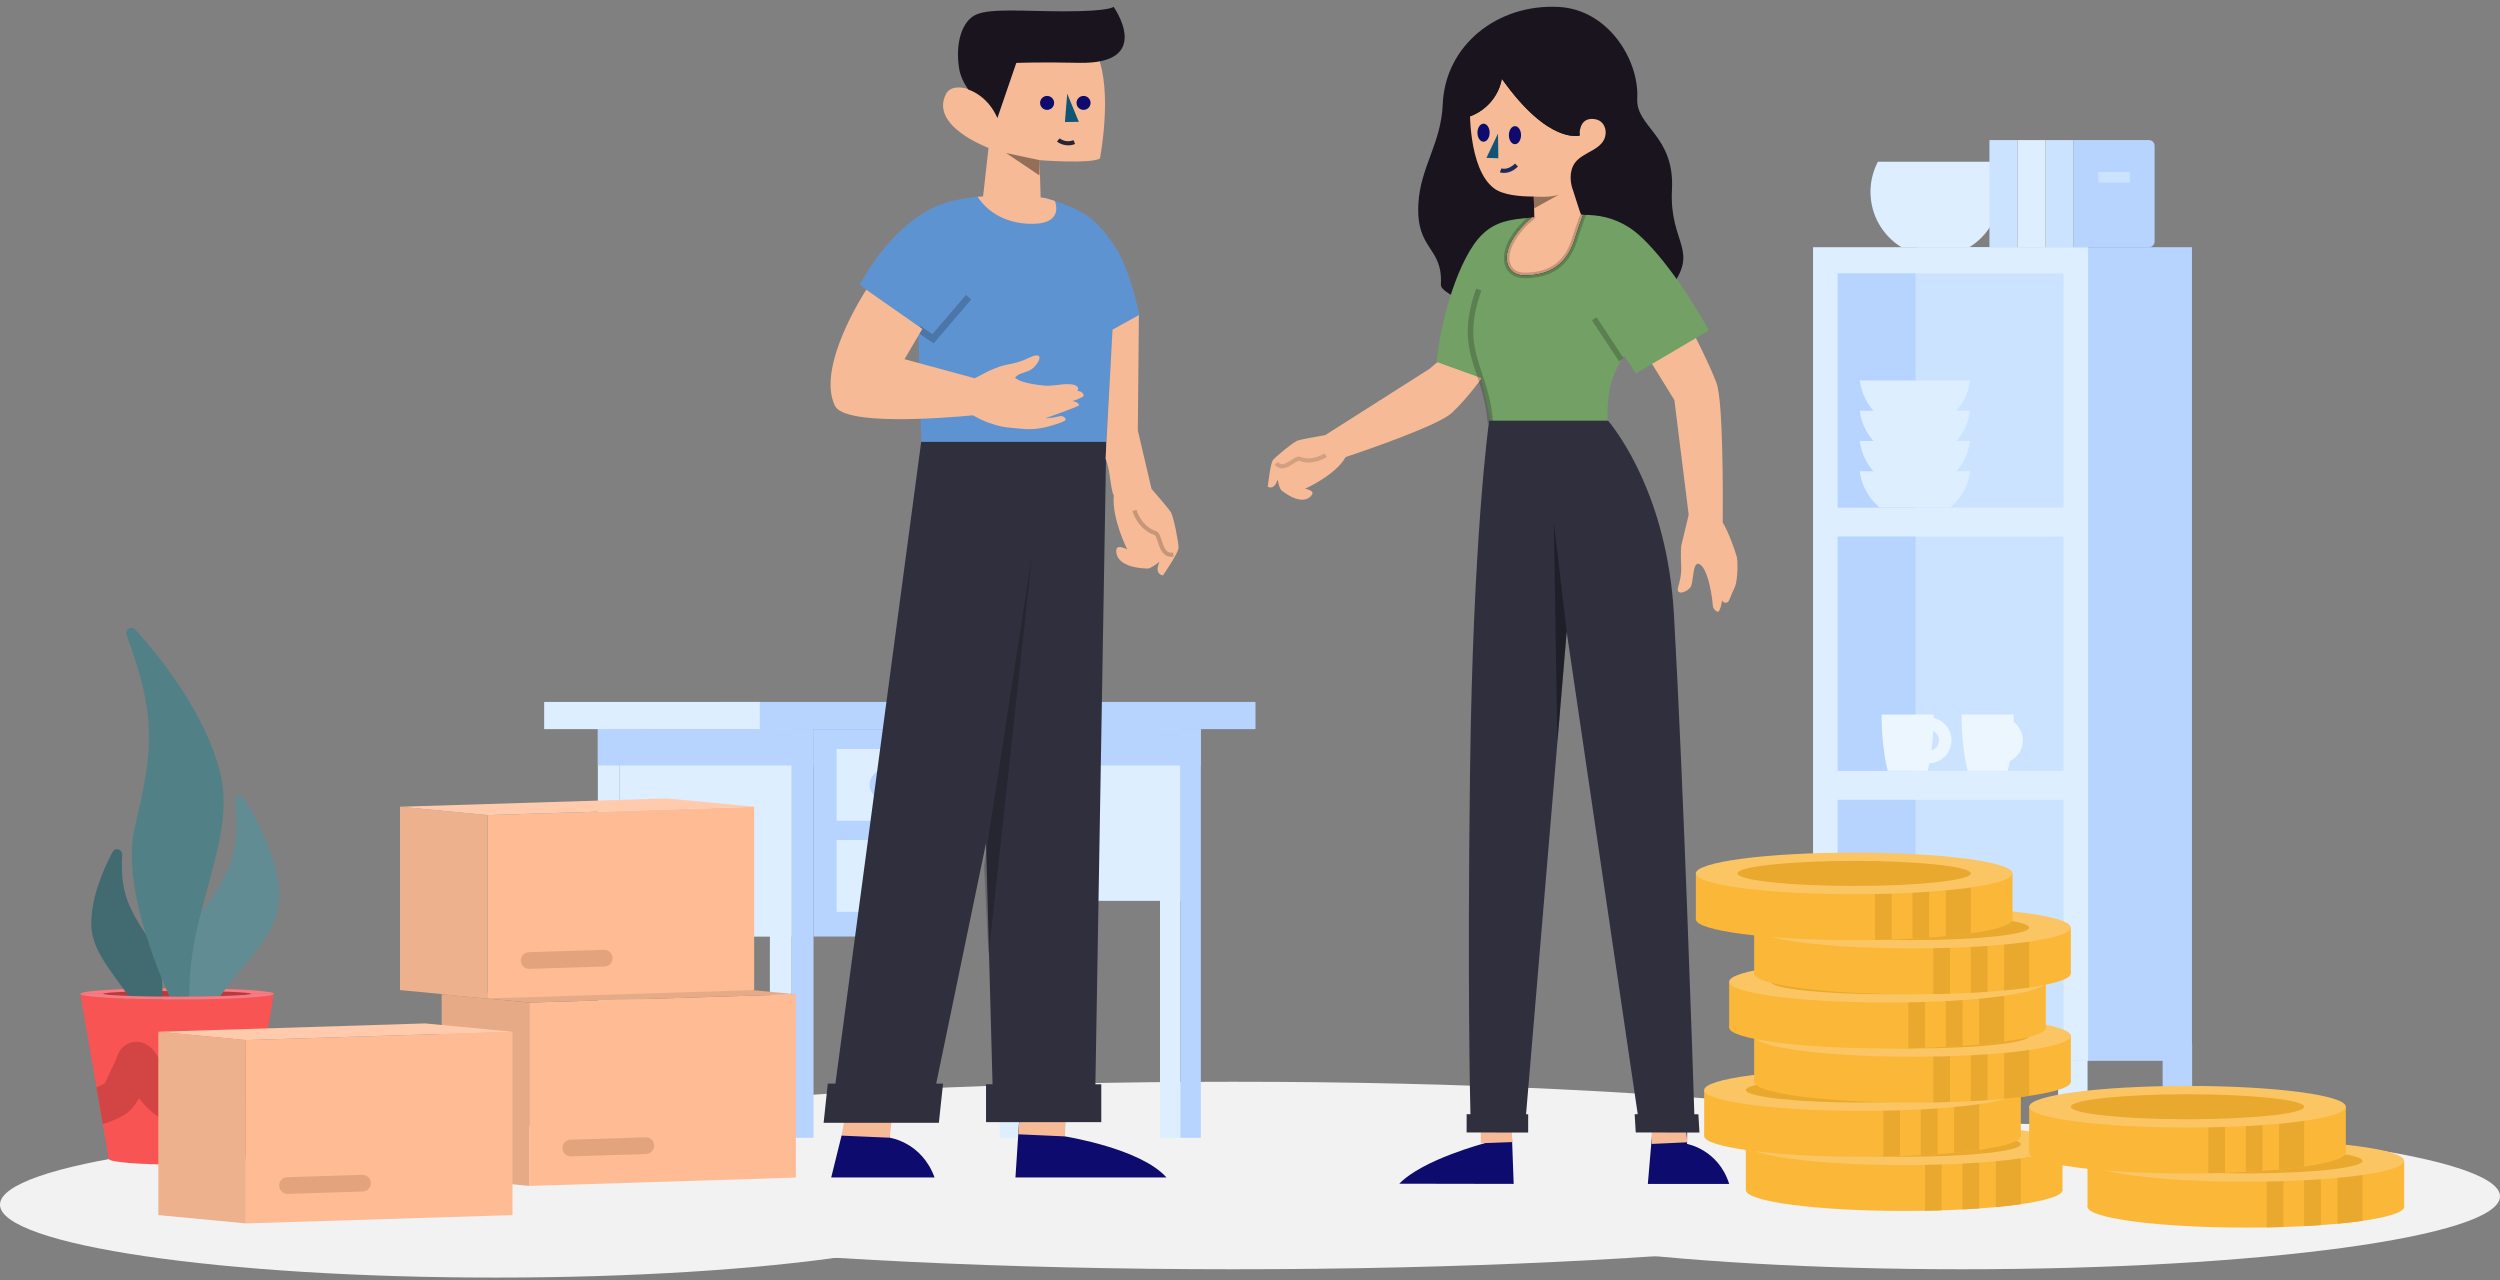 <svg width="580" height="297" viewBox="0 0 580 297" fill="none" xmlns="http://www.w3.org/2000/svg">
<rect x="0" y="0" width="580" height="297" fill="#808080" stroke="none"/>
<g clip-path="url(#clip0)">
<path d="M0 -69H580V317.667H0V-69Z" fill="none"/>
<path d="M478.5 272.717C478.5 284.729 392.375 294.467 286.133 294.467C179.892 294.467 93.767 284.729 93.767 272.717C93.767 260.704 179.892 250.967 286.133 250.967C392.375 250.967 478.5 260.704 478.5 272.717Z" fill="#F2F2F2"/>
<path d="M580 277.55C580 286.893 524.17 294.467 455.3 294.467C386.43 294.467 330.6 286.893 330.6 277.55C330.6 268.207 386.43 260.633 455.3 260.633C524.17 260.633 580 268.207 580 277.55Z" fill="#F2F2F2"/>
<path d="M230.067 279.483C230.067 288.826 178.564 296.4 115.033 296.4C51.502 296.4 0 288.826 0 279.483C0 270.141 51.502 262.567 115.033 262.567C178.564 262.567 230.067 270.141 230.067 279.483Z" fill="#F2F2F2"/>
<path fill-rule="evenodd" clip-rule="evenodd" d="M420.5 264.39H427.34V242.169H420.5V264.39Z" fill="#DCEEFF"/>
<path fill-rule="evenodd" clip-rule="evenodd" d="M477.473 264.39H484.313V242.169H477.473V264.39Z" fill="#DCEEFF"/>
<path fill-rule="evenodd" clip-rule="evenodd" d="M444.76 264.39H451.6V242.169H444.76V264.39Z" fill="#B6D4FF"/>
<path fill-rule="evenodd" clip-rule="evenodd" d="M501.733 264.39H508.573V242.169H501.733V264.39Z" fill="#B6D4FF"/>
<path fill-rule="evenodd" clip-rule="evenodd" d="M444.721 246.112H508.533V57.353H444.721V246.112Z" fill="#B6D4FF"/>
<path fill-rule="evenodd" clip-rule="evenodd" d="M420.629 246.112H484.442V57.353H420.629V246.112Z" fill="#DCEEFF"/>
<path fill-rule="evenodd" clip-rule="evenodd" d="M464.055 44.517C464.055 49.941 461.19 54.699 456.893 57.352H441.116C436.818 54.699 433.953 49.941 433.953 44.517C433.953 41.993 434.574 39.617 435.668 37.53H462.34C463.434 39.617 464.055 41.993 464.055 44.517Z" fill="#DCEEFF"/>
<path fill-rule="evenodd" clip-rule="evenodd" d="M468.057 57.349H474.562V32.5H468.057V57.349Z" fill="#DCEEFF"/>
<path fill-rule="evenodd" clip-rule="evenodd" d="M461.552 57.349H468.057V32.5H461.552V57.349Z" fill="#CCE3FF"/>
<path fill-rule="evenodd" clip-rule="evenodd" d="M474.562 57.349H481.067V32.5H474.562V57.349Z" fill="#CCE3FF"/>
<path fill-rule="evenodd" clip-rule="evenodd" d="M498.542 57.349H481.067V32.5H498.542C499.272 32.5 499.863 33.092 499.863 33.822V56.027C499.863 56.757 499.272 57.349 498.542 57.349Z" fill="#B6D4FF"/>
<path fill-rule="evenodd" clip-rule="evenodd" d="M486.8 42.377H494.131V39.916H486.8V42.377Z" fill="#CCE3FF"/>
<path fill-rule="evenodd" clip-rule="evenodd" d="M426.341 239.892H478.754V185.563H426.341V239.892Z" fill="#CCE3FF"/>
<path fill-rule="evenodd" clip-rule="evenodd" d="M426.341 239.892H444.423V185.563H426.341V239.892Z" fill="#B6D4FF"/>
<path fill-rule="evenodd" clip-rule="evenodd" d="M426.341 178.821H478.754V124.492H426.341V178.821Z" fill="#CCE3FF"/>
<path fill-rule="evenodd" clip-rule="evenodd" d="M426.341 178.821H444.423V124.492H426.341V178.821Z" fill="#B6D4FF"/>
<path fill-rule="evenodd" clip-rule="evenodd" d="M426.341 117.749H478.754V63.42H426.341V117.749Z" fill="#CCE3FF"/>
<path fill-rule="evenodd" clip-rule="evenodd" d="M426.341 117.749H444.423V63.42H426.341V117.749Z" fill="#B6D4FF"/>
<path fill-rule="evenodd" clip-rule="evenodd" d="M438.891 239.892H444.078V220.076H438.891V239.892Z" fill="#DCEEFF"/>
<path fill-rule="evenodd" clip-rule="evenodd" d="M433.703 239.892H438.891V220.076H433.703V239.892Z" fill="#CCE3FF"/>
<path fill-rule="evenodd" clip-rule="evenodd" d="M444.078 239.892H449.266V220.076H444.078V239.892Z" fill="#CCE3FF"/>
<path fill-rule="evenodd" clip-rule="evenodd" d="M462.933 239.892H449.266V220.076H462.933C463.663 220.076 464.255 220.668 464.255 221.398V238.57C464.255 239.3 463.663 239.892 462.933 239.892Z" fill="#B6D4FF"/>
<path fill-rule="evenodd" clip-rule="evenodd" d="M451.487 224.925H462.034V222.963H451.487V224.925Z" fill="#CCE3FF"/>
<path fill-rule="evenodd" clip-rule="evenodd" d="M453.837 227.952H459.684V225.99H453.837V227.952Z" fill="#CCE3FF"/>
<path fill-rule="evenodd" clip-rule="evenodd" d="M457.048 109.335C456.646 112.715 454.934 115.695 452.434 117.749H436.083C433.583 115.695 431.871 112.715 431.466 109.335H457.048Z" fill="#DCEEFF"/>
<path fill-rule="evenodd" clip-rule="evenodd" d="M457.048 102.311C456.287 108.698 450.85 113.653 444.258 113.653C437.664 113.653 432.228 108.698 431.467 102.311H457.048Z" fill="#DCEEFF"/>
<path fill-rule="evenodd" clip-rule="evenodd" d="M457.048 95.298C456.646 98.677 454.934 101.657 452.434 103.712H436.083C433.583 101.657 431.871 98.677 431.466 95.298H457.048Z" fill="#DCEEFF"/>
<path fill-rule="evenodd" clip-rule="evenodd" d="M457.048 88.273C456.287 94.661 450.85 99.616 444.258 99.616C437.664 99.616 432.228 94.661 431.467 88.273H457.048Z" fill="#DCEEFF"/>
<path fill-rule="evenodd" clip-rule="evenodd" d="M448.625 165.769C448.625 170.743 448.095 175.292 447.211 178.821H437.945C437.063 175.292 436.53 170.743 436.53 165.769" fill="#ECF6FF"/>
<path fill-rule="evenodd" clip-rule="evenodd" d="M449.797 172.229C450.057 170.914 449.201 169.637 447.886 169.377L448.447 166.532C451.334 167.102 453.212 169.904 452.642 172.791L452.642 172.791C452.072 175.677 449.27 177.556 446.384 176.986L446.945 174.141C448.26 174.4 449.537 173.545 449.797 172.229" fill="#ECF6FF"/>
<path fill-rule="evenodd" clip-rule="evenodd" d="M467.185 165.769C467.185 170.743 466.655 175.292 465.771 178.821H456.505C455.623 175.292 455.09 170.743 455.09 165.769" fill="#ECF6FF"/>
<path fill-rule="evenodd" clip-rule="evenodd" d="M466.349 172.229C466.608 170.914 465.752 169.637 464.437 169.377L464.999 166.532C467.885 167.102 469.763 169.904 469.194 172.791L469.194 172.791C468.623 175.677 465.822 177.556 462.935 176.986L463.497 174.141C464.812 174.4 466.089 173.545 466.349 172.229" fill="#ECF6FF"/>
<path fill-rule="evenodd" clip-rule="evenodd" d="M273.857 263.974H269.123V169.158H273.857V263.974Z" fill="#DCEEFF"/>
<path fill-rule="evenodd" clip-rule="evenodd" d="M278.592 263.974H273.858V169.158H278.592V263.974Z" fill="#B6D4FF"/>
<path fill-rule="evenodd" clip-rule="evenodd" d="M236.674 263.974H231.94V169.158H236.674V263.974Z" fill="#DCEEFF"/>
<path fill-rule="evenodd" clip-rule="evenodd" d="M241.409 263.974H236.675V169.158H241.409V263.974Z" fill="#B6D4FF"/>
<path fill-rule="evenodd" clip-rule="evenodd" d="M273.857 208.994H236.674V169.158H273.857V208.994Z" fill="#DCEEFF"/>
<path fill-rule="evenodd" clip-rule="evenodd" d="M291.272 169.158H167.009V162.851H291.272V169.158Z" fill="#B6D4FF"/>
<path fill-rule="evenodd" clip-rule="evenodd" d="M176.285 169.158H126.247V162.851H176.285V169.158Z" fill="#DCEEFF"/>
<path fill-rule="evenodd" clip-rule="evenodd" d="M143.762 263.974H138.699V169.158H143.762V263.974Z" fill="#DCEEFF"/>
<path fill-rule="evenodd" clip-rule="evenodd" d="M148.824 263.974H143.762V169.158H148.824V263.974Z" fill="#B6D4FF"/>
<path fill-rule="evenodd" clip-rule="evenodd" d="M183.675 263.974H178.613V169.158H183.675V263.974Z" fill="#DCEEFF"/>
<path fill-rule="evenodd" clip-rule="evenodd" d="M183.675 217.299H143.762V169.185H183.675V217.299Z" fill="#DCEEFF"/>
<path fill-rule="evenodd" clip-rule="evenodd" d="M221.814 217.276H188.737V169.162H221.814V217.276Z" fill="#B6D4FF"/>
<path fill-rule="evenodd" clip-rule="evenodd" d="M188.737 263.974H183.675V169.158H188.737V263.974Z" fill="#B6D4FF"/>
<path fill-rule="evenodd" clip-rule="evenodd" d="M188.737 177.588H138.699V169.158H188.737V177.588Z" fill="#B6D4FF"/>
<path fill-rule="evenodd" clip-rule="evenodd" d="M278.592 177.588H231.94V169.158H278.592V177.588Z" fill="#B6D4FF"/>
<path fill-rule="evenodd" clip-rule="evenodd" d="M216.47 190.419H194.08V173.744H216.47V190.419Z" fill="#DCEEFF"/>
<path fill-rule="evenodd" clip-rule="evenodd" d="M216.47 211.556H194.08V194.881H216.47V211.556Z" fill="#DCEEFF"/>
<path fill-rule="evenodd" clip-rule="evenodd" d="M201.769 182.082C201.769 184.057 203.339 185.658 205.275 185.658C207.212 185.658 208.782 184.057 208.782 182.082C208.782 180.107 207.212 178.506 205.275 178.506C203.339 178.506 201.769 180.107 201.769 182.082Z" fill="#B6D4FF"/>
<path fill-rule="evenodd" clip-rule="evenodd" d="M201.768 203.218C201.768 205.193 203.339 206.795 205.275 206.795C207.212 206.795 208.782 205.193 208.782 203.218C208.782 201.243 207.212 199.642 205.275 199.642C203.339 199.642 201.768 201.243 201.768 203.218Z" fill="#B6D4FF"/>
<path fill-rule="evenodd" clip-rule="evenodd" d="M63.541 230.565C63.541 229.836 53.489 229.245 41.089 229.245C28.689 229.245 18.637 229.836 18.637 230.565H63.541Z" fill="#FD7880"/>
<path d="M58.258 230.566C58.258 230.93 50.571 231.226 41.089 231.226C31.606 231.226 23.919 230.93 23.919 230.566C23.919 230.201 31.606 229.905 41.089 229.905C50.571 229.905 58.258 230.201 58.258 230.566Z" fill="#BB3939"/>
<path d="M64.747 208.864C65.113 200.425 60.263 190.886 56.449 185.134C55.811 184.171 54.463 184.761 54.567 185.928C55.683 198.534 53.354 202.865 45.478 213.256C40.702 219.557 41.141 230.399 42.82 239.211C43.081 240.58 46.243 240.317 46.728 239.016C51.131 227.219 64.306 219.047 64.747 208.864Z" fill="#618C93"/>
<path d="M21.197 214.94C20.967 208.967 23.624 202.31 26.121 197.647C26.765 196.445 28.415 197.017 28.346 198.38C27.902 207.104 29.697 210.655 34.96 218.471C37.551 222.317 37.993 228.268 37.532 234.012C37.403 235.606 32.656 235.73 31.864 234.341C27.845 227.292 21.456 221.661 21.197 214.94Z" fill="#416B71"/>
<path d="M51.028 179.018C47.76 166.242 38.2 153.515 31.397 146.081C30.446 145.043 28.903 146.062 29.387 147.385C36.321 166.314 35.618 173.572 31.274 191.932C28.658 202.991 33.903 219.189 39.652 231.918C40.319 233.396 43.98 232.116 43.956 230.494C43.679 211.213 54.999 194.547 51.028 179.018Z" fill="#528087"/>
<path fill-rule="evenodd" clip-rule="evenodd" d="M41.089 231.886C28.844 231.886 18.889 231.31 18.641 230.593L25.24 268.866C25.24 269.596 32.336 270.187 41.089 270.187C49.842 270.187 56.937 269.596 56.937 268.866L63.536 230.593C63.289 231.31 53.334 231.886 41.089 231.886Z" fill="#F85454"/>
<path opacity="0.6" fill-rule="evenodd" clip-rule="evenodd" d="M23.85 260.769L22.379 252.236C23 252.01 23.663 251.712 24.253 251.386C24.313 251.302 24.401 251.164 24.515 250.951C24.663 250.674 24.814 250.352 24.992 249.955C25.028 249.873 25.069 249.78 25.113 249.681L25.113 249.681C25.251 249.37 25.416 248.995 25.568 248.677C25.809 248.174 26.015 247.763 26.193 247.407L26.193 247.407C26.566 246.662 26.822 246.152 27.033 245.52L27.046 245.48L27.047 245.476L27.047 245.476C27.062 245.425 27.092 245.325 27.129 245.213C27.194 245.017 27.343 244.579 27.61 244.108C27.831 243.717 28.466 242.693 29.778 242.097C31.424 241.351 33.022 241.739 34.063 242.364C35.309 243.112 36.028 244.203 36.352 244.73C36.624 245.172 36.981 245.864 37.063 246.024L37.081 246.057C37.223 246.319 37.358 246.567 37.485 246.804L37.486 246.805L37.486 246.805C38.117 247.974 38.592 248.853 39.194 249.686C40.14 250.993 41.229 251.909 42.741 252.739C42.842 252.794 42.927 252.84 43 252.877C43.052 252.817 43.109 252.748 43.171 252.671C43.438 252.334 43.714 251.931 44.009 251.471C44.154 251.244 44.294 251.019 44.44 250.784L44.46 250.752C44.594 250.537 44.741 250.301 44.881 250.084C45.704 248.807 46.338 247.485 47.117 245.862C47.239 245.606 47.366 245.343 47.497 245.071L47.508 245.039C47.539 244.945 47.606 244.744 47.702 244.518C47.753 244.4 47.825 244.241 47.922 244.063C48.016 243.891 48.165 243.643 48.381 243.373C48.849 242.789 49.609 242.161 50.687 241.885C51.737 241.617 52.645 241.797 53.236 242.011C54.2 242.361 54.782 242.971 54.9 243.093L54.91 243.104C55.039 243.238 55.145 243.365 55.203 243.438C55.368 243.627 55.442 243.715 55.483 243.763L55.506 243.791L55.506 243.791L55.506 243.791C55.512 243.797 55.545 243.837 55.858 244.179C57.459 245.935 58.442 246.622 59.289 246.788C59.564 246.841 59.712 246.847 59.774 246.846C59.799 246.845 59.812 246.844 59.816 246.843L59.822 246.841C59.827 246.84 59.835 246.836 59.848 246.831C59.872 246.82 59.915 246.799 59.978 246.762C60.11 246.684 60.31 246.549 60.605 246.308C60.694 246.236 60.782 246.163 60.871 246.089L59.262 255.418C58.716 255.389 58.177 255.317 57.645 255.213C55.85 254.863 54.318 254.089 53.028 253.181C52.736 253.703 52.426 254.224 52.096 254.735C52.032 254.835 51.945 254.975 51.84 255.144L51.84 255.144C51.41 255.838 50.673 257.026 49.897 258.004C49.068 259.051 47.2 261.211 44.342 261.551C41.806 261.852 39.995 261.025 38.609 260.264C36.146 258.912 34.031 257.195 32.238 254.717L32.234 254.711C32.181 254.817 32.129 254.917 32.079 255.011C31.549 255.998 30.541 257.667 28.76 258.699C27.42 259.476 25.641 260.282 23.85 260.769ZM55.283 243.54C55.284 243.541 55.279 243.535 55.266 243.518C55.276 243.531 55.283 243.54 55.283 243.54ZM42.624 253.254C42.624 253.254 42.627 253.252 42.634 253.248C42.627 253.252 42.624 253.255 42.624 253.254ZM24.186 251.474C24.186 251.474 24.187 251.472 24.191 251.468C24.187 251.472 24.186 251.474 24.186 251.474Z" fill="#BB3939"/>
<path fill-rule="evenodd" clip-rule="evenodd" d="M41.089 231.886C28.689 231.886 18.637 231.295 18.637 230.565L23.919 230.565C23.919 230.93 31.606 231.226 41.089 231.226C50.571 231.226 58.258 230.93 58.258 230.565L63.541 230.565C63.541 231.295 53.489 231.886 41.089 231.886Z" fill="#FD7880"/>
<path d="M122.767 232.6L184.633 230.667V273.2L122.767 275.133V232.6Z" fill="#FEBB94"/>
<path d="M102.467 230.667L122.767 232.6V275.133L102.467 273.2V230.667Z" fill="#E7AA87"/>
<path d="M102.467 230.667L164.333 228.733L184.633 230.667L122.767 232.6L102.467 230.667Z" fill="#E7AA87"/>
<path fill-rule="evenodd" clip-rule="evenodd" d="M151.767 265.798C151.767 264.707 150.864 263.832 149.774 263.867L132.372 264.41C131.329 264.443 130.5 265.298 130.5 266.342C130.5 267.433 131.402 268.307 132.493 268.273L149.895 267.729C150.938 267.697 151.767 266.842 151.767 265.798Z" fill="#E3A37D"/>
<path d="M405.033 265.467H478.5V276.1H405.033V265.467Z" fill="#FBB737"/>
<path d="M478.5 276.1C478.5 278.769 462.054 280.933 441.767 280.933C421.479 280.933 405.033 278.769 405.033 276.1C405.033 273.431 421.479 271.267 441.767 271.267C462.054 271.267 478.5 273.431 478.5 276.1Z" fill="#FBB737"/>
<path fill-rule="evenodd" clip-rule="evenodd" d="M446.6 280.892V265.467H450.467V280.797C449.202 280.837 447.912 280.869 446.6 280.892ZM459.167 280.358C457.919 280.446 456.629 280.525 455.3 280.595V265.467H459.167V280.358ZM468.833 279.368C467.087 279.618 465.143 279.844 463.033 280.041V265.467H468.833V279.368Z" fill="#E9A82E"/>
<path d="M478.5 265.467C478.5 268.136 462.054 270.3 441.767 270.3C421.479 270.3 405.033 268.136 405.033 265.467C405.033 262.797 421.479 260.633 441.767 260.633C462.054 260.633 478.5 262.797 478.5 265.467Z" fill="#FAC562"/>
<path d="M468.833 265.467C468.833 267.068 456.715 268.367 441.767 268.367C426.818 268.367 414.7 267.068 414.7 265.467C414.7 263.865 426.818 262.567 441.767 262.567C456.715 262.567 468.833 263.865 468.833 265.467Z" fill="#E9A82E"/>
<path d="M395.367 252.9H468.833V263.533H395.367V252.9Z" fill="#FBB737"/>
<path d="M468.833 263.533C468.833 266.203 452.387 268.367 432.1 268.367C411.813 268.367 395.367 266.203 395.367 263.533C395.367 260.864 411.813 258.7 432.1 258.7C452.387 258.7 468.833 260.864 468.833 263.533Z" fill="#FBB737"/>
<path fill-rule="evenodd" clip-rule="evenodd" d="M436.933 268.325V252.9H440.8V268.23C439.535 268.271 438.245 268.303 436.933 268.325ZM449.5 267.791C448.253 267.88 446.962 267.959 445.633 268.028V252.9H449.5V267.791ZM459.167 266.801C457.42 267.051 455.476 267.277 453.367 267.475V252.9H459.167V266.801Z" fill="#E9A82E"/>
<path d="M468.833 252.9C468.833 255.569 452.387 257.733 432.1 257.733C411.813 257.733 395.367 255.569 395.367 252.9C395.367 250.231 411.813 248.067 432.1 248.067C452.387 248.067 468.833 250.231 468.833 252.9Z" fill="#FAC562"/>
<path d="M459.167 252.9C459.167 254.502 447.049 255.8 432.1 255.8C417.151 255.8 405.033 254.502 405.033 252.9C405.033 251.298 417.151 250 432.1 250C447.049 250 459.167 251.298 459.167 252.9Z" fill="#E9A82E"/>
<path d="M406.967 240.333H480.433V250.967H406.967V240.333Z" fill="#FBB737"/>
<path d="M480.433 250.967C480.433 253.636 463.987 255.8 443.7 255.8C423.413 255.8 406.967 253.636 406.967 250.967C406.967 248.297 423.413 246.133 443.7 246.133C463.987 246.133 480.433 248.297 480.433 250.967Z" fill="#FBB737"/>
<path fill-rule="evenodd" clip-rule="evenodd" d="M448.533 255.759V240.333H452.4V255.664C451.135 255.704 449.845 255.736 448.533 255.759ZM461.1 255.224C459.853 255.313 458.562 255.392 457.233 255.461V240.333H461.1V255.224ZM470.767 254.234C469.02 254.485 467.076 254.711 464.967 254.908V240.333H470.767V254.234Z" fill="#E9A82E"/>
<path d="M480.433 240.333C480.433 243.003 463.987 245.167 443.7 245.167C423.413 245.167 406.967 243.003 406.967 240.333C406.967 237.664 423.413 235.5 443.7 235.5C463.987 235.5 480.433 237.664 480.433 240.333Z" fill="#FAC562"/>
<path d="M470.767 240.333C470.767 241.935 458.649 243.233 443.7 243.233C428.752 243.233 416.633 241.935 416.633 240.333C416.633 238.732 428.752 237.433 443.7 237.433C458.649 237.433 470.767 238.732 470.767 240.333Z" fill="#E9A82E"/>
<path d="M401.167 227.767H474.633V238.4H401.167V227.767Z" fill="#FBB737"/>
<path d="M474.633 238.4C474.633 241.069 458.187 243.233 437.9 243.233C417.613 243.233 401.167 241.069 401.167 238.4C401.167 235.731 417.613 233.567 437.9 233.567C458.187 233.567 474.633 235.731 474.633 238.4Z" fill="#FBB737"/>
<path fill-rule="evenodd" clip-rule="evenodd" d="M442.733 243.192V227.767H446.6V243.097C445.336 243.137 444.045 243.169 442.733 243.192ZM455.3 242.658C454.053 242.746 452.762 242.825 451.433 242.895V227.767H455.3V242.658ZM464.967 241.668C463.22 241.918 461.276 242.144 459.167 242.341V227.767H464.967V241.668Z" fill="#E9A82E"/>
<path d="M474.633 227.767C474.633 230.436 458.187 232.6 437.9 232.6C417.613 232.6 401.167 230.436 401.167 227.767C401.167 225.097 417.613 222.933 437.9 222.933C458.187 222.933 474.633 225.097 474.633 227.767Z" fill="#FAC562"/>
<path d="M464.967 227.767C464.967 229.368 452.849 230.667 437.9 230.667C422.952 230.667 410.833 229.368 410.833 227.767C410.833 226.165 422.952 224.867 437.9 224.867C452.849 224.867 464.967 226.165 464.967 227.767Z" fill="#E9A82E"/>
<path d="M406.967 215.2H480.433V225.833H406.967V215.2Z" fill="#FBB737"/>
<path d="M480.433 225.833C480.433 228.503 463.987 230.667 443.7 230.667C423.413 230.667 406.967 228.503 406.967 225.833C406.967 223.164 423.413 221 443.7 221C463.987 221 480.433 223.164 480.433 225.833Z" fill="#FBB737"/>
<path fill-rule="evenodd" clip-rule="evenodd" d="M448.533 230.625V215.2H452.4V230.53C451.135 230.571 449.845 230.603 448.533 230.625ZM461.1 230.091C459.853 230.18 458.562 230.259 457.233 230.328V215.2H461.1V230.091ZM470.767 229.101C469.02 229.351 467.076 229.577 464.967 229.775V215.2H470.767V229.101Z" fill="#E9A82E"/>
<path d="M480.433 215.2C480.433 217.869 463.987 220.033 443.7 220.033C423.413 220.033 406.967 217.869 406.967 215.2C406.967 212.531 423.413 210.367 443.7 210.367C463.987 210.367 480.433 212.531 480.433 215.2Z" fill="#FAC562"/>
<path d="M470.767 215.2C470.767 216.802 458.649 218.1 443.7 218.1C428.752 218.1 416.633 216.802 416.633 215.2C416.633 213.598 428.752 212.3 443.7 212.3C458.649 212.3 470.767 213.598 470.767 215.2Z" fill="#E9A82E"/>
<path d="M393.433 202.633H466.9V213.267H393.433V202.633Z" fill="#FBB737"/>
<path d="M466.9 213.267C466.9 215.936 450.454 218.1 430.167 218.1C409.879 218.1 393.433 215.936 393.433 213.267C393.433 210.597 409.879 208.433 430.167 208.433C450.454 208.433 466.9 210.597 466.9 213.267Z" fill="#FBB737"/>
<path fill-rule="evenodd" clip-rule="evenodd" d="M435 218.059V202.633H438.867V217.964C437.602 218.004 436.312 218.036 435 218.059ZM447.567 217.524C446.319 217.613 445.029 217.692 443.7 217.761V202.633H447.567V217.524ZM457.233 216.534C455.487 216.785 453.543 217.011 451.433 217.208V202.633H457.233V216.534Z" fill="#E9A82E"/>
<path d="M466.9 202.633C466.9 205.303 450.454 207.467 430.167 207.467C409.879 207.467 393.433 205.303 393.433 202.633C393.433 199.964 409.879 197.8 430.167 197.8C450.454 197.8 466.9 199.964 466.9 202.633Z" fill="#FAC562"/>
<path d="M457.233 202.633C457.233 204.235 445.115 205.533 430.167 205.533C415.218 205.533 403.1 204.235 403.1 202.633C403.1 201.032 415.218 199.733 430.167 199.733C445.115 199.733 457.233 201.032 457.233 202.633Z" fill="#E9A82E"/>
<path d="M484.3 269.333H557.767V279.967H484.3V269.333Z" fill="#FBB737"/>
<path d="M557.767 279.967C557.767 282.636 541.321 284.8 521.033 284.8C500.746 284.8 484.3 282.636 484.3 279.967C484.3 277.297 500.746 275.133 521.033 275.133C541.321 275.133 557.767 277.297 557.767 279.967Z" fill="#FBB737"/>
<path fill-rule="evenodd" clip-rule="evenodd" d="M525.867 284.758V269.333H529.733V284.664C528.469 284.704 527.179 284.736 525.867 284.758ZM538.433 284.224C537.186 284.313 535.895 284.392 534.567 284.461V269.333H538.433V284.224ZM548.1 283.234C546.354 283.485 544.409 283.711 542.3 283.908V269.333H548.1V283.234Z" fill="#E9A82E"/>
<path d="M557.767 269.333C557.767 272.003 541.321 274.167 521.033 274.167C500.746 274.167 484.3 272.003 484.3 269.333C484.3 266.664 500.746 264.5 521.033 264.5C541.321 264.5 557.767 266.664 557.767 269.333Z" fill="#FAC562"/>
<path d="M548.1 269.333C548.1 270.935 535.982 272.233 521.033 272.233C506.085 272.233 493.967 270.935 493.967 269.333C493.967 267.732 506.085 266.433 521.033 266.433C535.982 266.433 548.1 267.732 548.1 269.333Z" fill="#E9A82E"/>
<path d="M470.767 256.767H544.233V267.4H470.767V256.767Z" fill="#FBB737"/>
<path d="M544.233 267.4C544.233 270.069 527.787 272.233 507.5 272.233C487.213 272.233 470.767 270.069 470.767 267.4C470.767 264.731 487.213 262.567 507.5 262.567C527.787 262.567 544.233 264.731 544.233 267.4Z" fill="#FBB737"/>
<path fill-rule="evenodd" clip-rule="evenodd" d="M512.333 272.192V256.767H516.2V272.097C514.935 272.137 513.645 272.169 512.333 272.192ZM524.9 271.658C523.653 271.746 522.362 271.825 521.033 271.895V256.767H524.9V271.658ZM534.567 270.668C532.82 270.918 530.876 271.144 528.767 271.341V256.767H534.567V270.668Z" fill="#E9A82E"/>
<path d="M544.233 256.767C544.233 259.436 527.787 261.6 507.5 261.6C487.213 261.6 470.767 259.436 470.767 256.767C470.767 254.097 487.213 251.933 507.5 251.933C527.787 251.933 544.233 254.097 544.233 256.767Z" fill="#FAC562"/>
<path d="M534.567 256.767C534.567 258.368 522.448 259.667 507.5 259.667C492.551 259.667 480.433 258.368 480.433 256.767C480.433 255.165 492.551 253.867 507.5 253.867C522.448 253.867 534.567 255.165 534.567 256.767Z" fill="#E9A82E"/>
<path d="M57.033 241.3L118.9 239.367V281.9L57.033 283.833V241.3Z" fill="#FEBB94"/>
<path d="M36.733 239.367L57.033 241.3V283.833L36.733 281.9V239.367Z" fill="#EEB18D"/>
<path d="M36.733 239.367L98.6 237.433L118.9 239.367L57.033 241.3L36.733 239.367Z" fill="#FFCBAC"/>
<path fill-rule="evenodd" clip-rule="evenodd" d="M86.033 274.498C86.033 273.407 85.131 272.533 84.04 272.567L66.639 273.11C65.595 273.143 64.767 273.998 64.767 275.042C64.767 276.133 65.669 277.007 66.759 276.973L84.161 276.43C85.204 276.397 86.033 275.542 86.033 274.498Z" fill="#E3A37D"/>
<path d="M113.1 189.1L174.967 187.167V229.7L113.1 231.633V189.1Z" fill="#FEBB94"/>
<path d="M92.8 187.167L113.1 189.1V231.633L92.8 229.7V187.167Z" fill="#EEB18D"/>
<path d="M92.8 187.167L154.667 185.233L174.967 187.167L113.1 189.1L92.8 187.167Z" fill="#FFCBAC"/>
<path fill-rule="evenodd" clip-rule="evenodd" d="M142.1 222.298C142.1 221.207 141.198 220.333 140.107 220.367L122.705 220.91C121.662 220.943 120.833 221.798 120.833 222.842C120.833 223.933 121.736 224.807 122.826 224.773L140.228 224.23C141.271 224.197 142.1 223.342 142.1 222.298Z" fill="#E3A37D"/>
<path fill-rule="evenodd" clip-rule="evenodd" d="M334.714 24.199C334.336 33.312 329.515 38.773 329.064 47.278C328.485 58.217 334.758 57.061 334.283 66.038C334.036 70.69 375.48 81.921 387.16 67.292C394.655 57.905 387.221 56.735 387.895 43.999C388.563 31.392 379.487 29.5 379.839 22.854C380.307 14.009 373.202 2.224 361.602 1.608C347.474 0.857 335.286 10.425 334.714 24.199Z" fill="#19141E"/>
<path fill-rule="evenodd" clip-rule="evenodd" d="M355.835 45.596C355.835 45.596 359.989 45.94 361.814 45.065L355.91 48.349L355.835 45.596Z" fill="#CF3E83"/>
<path d="M365.351 37.826C363.933 39.844 364.323 42.623 364.982 44.269C365.204 44.835 366.595 49.551 366.822 49.774C367.706 50.636 356.093 54.982 356.093 54.982L355.835 45.596C352.534 45.612 348.681 45.233 346.635 43.71C340.54 39.173 340.939 24.582 341.081 23.858L346.694 18.212C346.694 18.212 354.881 14.946 356.014 16.578C358.086 19.568 362.61 32.694 366.456 31.427C366.456 31.427 366.193 27.407 369.527 27.588C372.011 27.724 372.579 29.753 372.516 30.904C372.304 34.789 367.255 35.107 365.351 37.826Z" fill="#F6BA96"/>
<path fill-rule="evenodd" clip-rule="evenodd" d="M347.538 30.981L344.85 36.627L347.616 36.718L347.538 30.981Z" fill="#125475"/>
<path fill-rule="evenodd" clip-rule="evenodd" d="M350.06 31.366C350.058 32.522 350.688 33.457 351.468 33.453C352.248 33.45 352.881 32.509 352.883 31.353C352.885 30.196 352.255 29.262 351.475 29.265C350.695 29.269 350.061 30.21 350.06 31.366Z" fill="#0D0B6D"/>
<path fill-rule="evenodd" clip-rule="evenodd" d="M342.769 30.794C342.767 31.951 343.398 32.885 344.178 32.882C344.958 32.878 345.591 31.938 345.593 30.781C345.595 29.625 344.964 28.691 344.185 28.694C343.405 28.698 342.771 29.638 342.769 30.794Z" fill="#0D0B6D"/>
<path fill-rule="evenodd" clip-rule="evenodd" d="M345.682 8.673C345.408 8.366 345.116 8.073 344.81 7.795C344.122 8.385 343.471 9.015 342.862 9.685C339.585 13.28 337.491 17.953 337.208 23.146C337.201 23.277 337.194 23.406 337.19 23.537H337.187L336.957 27.744C337.12 27.747 337.281 27.743 337.444 27.736C340.634 27.593 343.519 26.188 345.554 23.994C346.309 23.178 346.948 22.253 347.444 21.245C347.523 21.095 347.592 20.939 347.661 20.789C348.007 19.991 348.264 19.146 348.421 18.265C359.326 33.666 366.456 31.427 366.456 31.427L365.423 23.372L373.369 14.825C373.369 14.825 350.707 5.034 345.682 8.673Z" fill="#19141E"/>
<path fill-rule="evenodd" clip-rule="evenodd" d="M345.682 8.673C345.408 8.366 345.116 8.073 344.81 7.795C344.122 8.385 343.471 9.015 342.862 9.685C339.585 13.28 337.491 17.953 337.208 23.146C337.201 23.277 337.194 23.406 337.19 23.537H337.187L336.957 27.744C337.12 27.747 337.281 27.743 337.444 27.736C340.634 27.593 343.519 26.188 345.554 23.994C346.309 23.178 346.948 22.253 347.444 21.245C347.523 21.095 347.592 20.939 347.661 20.789C348.007 19.991 348.264 19.146 348.421 18.265C359.326 33.666 366.456 31.427 366.456 31.427L365.423 23.372L373.369 14.825C373.369 14.825 350.707 5.034 345.682 8.673Z" fill="#19141E"/>
<path fill-rule="evenodd" clip-rule="evenodd" d="M348.319 39.068C348.319 39.068 348.319 39.068 348.147 39.519C347.974 39.971 347.975 39.971 347.975 39.971L347.975 39.971L347.977 39.972L347.98 39.973L347.989 39.976C347.995 39.978 348.004 39.981 348.014 39.985C348.034 39.992 348.061 40 348.095 40.01C348.162 40.029 348.255 40.051 348.371 40.071C348.604 40.111 348.929 40.139 349.319 40.099C350.109 40.019 351.133 39.662 352.168 38.628L351.484 37.944C350.609 38.819 349.793 39.079 349.221 39.138C348.93 39.168 348.694 39.146 348.535 39.119C348.455 39.105 348.395 39.09 348.358 39.08C348.34 39.074 348.327 39.07 348.32 39.068L348.315 39.066C348.315 39.066 348.315 39.066 348.316 39.066L348.317 39.067L348.318 39.067L348.319 39.068Z" fill="#1C295E"/>
<path opacity="0.397" fill-rule="evenodd" clip-rule="evenodd" d="M355.841 45.597C355.841 45.597 359.995 45.94 361.821 45.066L355.917 48.349L355.841 45.597Z" fill="black"/>
<path fill-rule="evenodd" clip-rule="evenodd" d="M354.546 51.146C355.086 50.669 355.438 50.42 355.438 50.42L367.298 49.808C367.298 49.808 366.288 52.452 365.219 55.8C363.105 62.418 358.09 63.905 353.72 63.898C349.638 63.892 348.251 60.021 350.904 55.534C352.129 53.461 353.617 51.966 354.546 51.146ZM336.828 95.792C340.704 92.183 344.6 86.595 344.6 86.595L341.34 77.317L331.68 85.546L307.469 100.94C304.868 101.386 301.57 101.985 300.949 102.25C299.895 102.701 295.914 105.966 295.308 106.762C294.703 107.558 294.124 112.926 294.124 112.926C295.843 113.769 296.398 111.21 296.398 111.21C296.398 111.21 296.773 113.359 297.32 113.785C302.467 117.796 304.316 115.038 304.463 114.622C304.792 113.687 302.775 113.386 302.775 113.386C302.775 113.386 309.828 110.263 312.193 106.04C317.213 104.356 333.732 98.672 336.828 95.792ZM391.775 119.43L390.042 126.652C390.042 126.652 389.909 128.296 389.995 130.201C389.999 130.287 390.002 130.372 390.006 130.455L390.006 130.455C390.088 132.215 390.142 133.395 389.314 136.269C388.709 138.366 391.597 137.332 392.265 136.11C392.512 135.659 392.631 134.768 392.755 133.843C392.976 132.182 393.213 130.409 394.23 130.858C395.814 131.557 397 136.146 397.391 140.59C397.452 141.288 398.055 141.775 398.452 141.918C399.097 142.151 399.522 139.3 399.522 139.3C399.522 139.3 399.987 140.209 400.867 139.668C401.178 139.476 401.874 137.476 401.874 137.476C401.874 137.476 402.497 136.447 402.738 135.368C403.162 133.462 403.206 130.037 402.909 129.077C402.234 126.894 400.94 123.285 399.67 121.225C399.721 115.491 399.815 92.953 398.211 88.794C396.369 84.02 393.036 77.621 393.036 77.621L383.152 84.23L388.453 92.816L391.775 119.43Z" fill="#F6BA96"/>
<path opacity="0.147" fill-rule="evenodd" clip-rule="evenodd" d="M307.843 105.972C307.843 105.972 307.843 105.972 307.564 105.577C307.284 105.183 307.285 105.182 307.285 105.182L307.285 105.182C307.285 105.182 307.285 105.182 307.285 105.182L307.281 105.185C307.277 105.188 307.27 105.192 307.261 105.199C307.242 105.211 307.213 105.23 307.174 105.255C307.096 105.304 306.979 105.375 306.828 105.457C306.526 105.621 306.091 105.83 305.565 106.003C304.51 106.35 303.128 106.545 301.717 106.005C301.44 105.899 301.158 105.937 300.929 106.007C300.697 106.077 300.461 106.196 300.237 106.324C300.023 106.447 299.796 106.592 299.574 106.735C299.561 106.743 299.549 106.751 299.537 106.758C299.298 106.911 299.06 107.063 298.819 107.201C298.327 107.482 297.883 107.67 297.493 107.693C297.144 107.713 296.805 107.606 296.47 107.192L295.718 107.799C296.246 108.452 296.884 108.697 297.549 108.658C298.173 108.621 298.78 108.337 299.299 108.04C299.564 107.889 299.821 107.724 300.059 107.572L300.087 107.554C300.317 107.407 300.525 107.274 300.718 107.163C300.921 107.047 301.082 106.97 301.209 106.932C301.328 106.896 301.371 106.908 301.372 106.908C303.062 107.555 304.688 107.31 305.868 106.921C306.46 106.726 306.948 106.492 307.29 106.306C307.461 106.213 307.596 106.131 307.69 106.072C307.737 106.043 307.774 106.019 307.799 106.001C307.812 105.993 307.822 105.986 307.83 105.981L307.838 105.975L307.841 105.973L307.842 105.972L307.843 105.972Z" fill="black"/>
<path fill-rule="evenodd" clip-rule="evenodd" d="M365.219 55.8C366.211 52.693 367.153 50.192 367.283 49.848C370.667 49.833 374.233 50.366 378.033 52.812C383.187 56.127 390.917 66.547 396.459 76.653L379.531 86.632L376.809 82.495C376.809 82.495 374.066 86.171 373.305 91.098C372.722 94.865 373.014 97.926 373.014 97.926H345.906L343.619 87.695L333.315 83.977C334.059 74.852 338.339 59.588 343.998 54.281C346.97 51.493 350.179 50.846 355.333 50.498C354.828 50.878 352.612 52.645 350.904 55.534C348.251 60.021 349.638 63.892 353.72 63.898C358.09 63.905 363.105 62.418 365.219 55.8ZM365.683 49.891L365.127 49.92C365.312 49.91 365.497 49.9 365.683 49.891Z" fill="#72A065"/>
<path opacity="0.204" fill-rule="evenodd" clip-rule="evenodd" d="M342.592 86.957C343.644 90.115 344.762 93.467 345.133 98.182L346.418 98.081C346.034 93.196 344.844 89.629 343.78 86.435C343.396 85.283 343.028 84.18 342.72 83.081C341.561 78.948 341.141 74.627 343.673 67.395L342.457 66.969C339.834 74.46 340.251 79.05 341.479 83.429C341.812 84.618 342.197 85.774 342.592 86.957Z" fill="black"/>
<path opacity="0.196" d="M354.213 50.578C354.21 50.58 354.206 50.583 354.203 50.586C353.401 51.31 352.37 52.365 351.622 53.333C351.162 53.929 350.735 54.554 350.35 55.206C347.49 60.042 349.033 64.535 353.718 64.542C359.57 64.552 363.903 62.037 365.833 55.996C366.298 54.538 366.786 53.108 367.266 51.765C367.434 51.295 367.59 50.87 367.728 50.497C367.776 50.367 367.819 50.253 367.856 50.155C367.878 50.097 367.917 49.868 367.925 49.848H367.283C367.107 49.848 366.64 49.778 366.578 49.9C366.392 50.265 366.223 50.856 366.053 51.331C365.568 52.687 365.075 54.131 364.605 55.603C362.865 61.051 359.055 63.263 353.721 63.254C350.186 63.248 349.049 59.937 351.459 55.862C351.817 55.257 352.213 54.676 352.642 54.121C353.34 53.218 354.089 52.425 354.837 51.75C355.097 51.515 355.338 51.312 355.554 51.142C355.666 51.053 356.201 50.556 356.345 50.428L354.213 50.578Z" fill="black"/>
<path opacity="0.204" fill-rule="evenodd" clip-rule="evenodd" d="M376.676 83.107L370.397 73.594L369.321 74.304L375.6 83.817L376.676 83.107Z" fill="black"/>
<path fill-rule="evenodd" clip-rule="evenodd" d="M344.446 265.232L343.672 258.479L350.469 255.323L351.174 274.665L324.639 274.619C330.05 269.006 344.446 265.232 344.446 265.232ZM383.952 256.634L391.473 256.797L391.397 265.394C391.397 265.394 398.653 266.652 401.167 274.665H382.302L383.12 265.01L383.952 256.634Z" fill="#0D0B6D"/>
<path fill-rule="evenodd" clip-rule="evenodd" d="M383.136 257.111L390.472 254.534L391.455 265.01L383.178 265.394L383.136 257.111ZM343.495 259.626L350.625 256.792L350.844 264.964L343.556 265.232L343.495 259.626Z" fill="#F6BA96"/>
<path d="M393.088 258.513C392.752 248.037 390.58 181.865 388.349 142.496C386.802 115.208 375.23 100.185 373.058 97.589H345.485C345.434 97.938 341.723 124.21 341.044 179.184C340.434 228.416 341.063 255.326 341.141 258.491L341.141 258.492L340.261 258.491L340.255 262.729L354.533 262.752L354.539 258.514L354.046 258.513L354.046 258.513L361.297 172.36L363.469 146.575L379.954 258.491L379.954 258.491L379.241 258.49L379.49 262.729L394.273 262.753L394.024 258.515L393.088 258.513L393.088 258.513Z" fill="#2F2F3D"/>
<path opacity="0.398" fill-rule="evenodd" clip-rule="evenodd" d="M363.469 146.576L360.502 121.352L361.298 172.36L363.469 146.576Z" fill="#0A0A0F"/>
<path fill-rule="evenodd" clip-rule="evenodd" d="M247.072 263.645L247.163 255.767L237.051 250.651L235.583 273.171H270.619C264.658 266.427 247.072 263.645 247.072 263.645ZM206.399 263.952L206.49 255.104L196.794 261.911L195.239 263.463L192.841 273.171H216.821C213.806 264.923 206.399 263.952 206.399 263.952Z" fill="#0D0B6D"/>
<path fill-rule="evenodd" clip-rule="evenodd" d="M207.461 255.104L197.348 252.051L195.239 263.463L206.399 263.952L207.461 255.104ZM247.163 255.767L237.051 252.715L236.236 263.155L247.072 263.645L247.163 255.767Z" fill="#F6BA96"/>
<path d="M217.2 251.389H218.788L217.817 260.491H191.079L192.05 251.389H193.819L213.727 102.422L226.235 102.422L256.658 102.422L254.132 251.551H255.496V260.329H228.758V251.551H230.271L228.757 195.624L217.2 251.389Z" fill="#2F2F3D"/>
<path opacity="0.2" fill-rule="evenodd" clip-rule="evenodd" d="M228.31 200.794L239.451 128.673L229.32 221.625L228.31 200.794Z" fill="black"/>
<path d="M264.343 73.169L258.133 76.485L256.596 102.492H213.744L213.025 76.253L199.476 66.061C199.476 66.061 205.866 53.172 216.799 48.042C219.647 46.708 223.23 45.999 226.81 45.661C233.989 44.981 241.146 45.771 242.309 45.913L242.473 45.932C242.676 45.993 242.88 46.054 243.076 46.115C243.079 46.115 243.083 46.119 243.086 46.119C243.666 46.299 244.213 46.473 244.735 46.644C251.989 49.032 254.283 50.965 258.346 56.688C262.209 62.127 264.343 73.169 264.343 73.169Z" fill="#5E93D1"/>
<path opacity="0.2" fill-rule="evenodd" clip-rule="evenodd" d="M225.337 69.465L216.605 79.663L212.572 76.918L213.479 75.586L216.32 77.52L224.113 68.418L225.337 69.465Z" fill="black"/>
<path fill-rule="evenodd" clip-rule="evenodd" d="M238.339 51.903C231.196 51.48 227.867 47.327 226.81 45.661C233.989 44.981 241.146 45.771 242.309 45.913C242.583 45.983 242.841 46.051 243.076 46.115L243.081 46.117L243.086 46.119C244.081 46.393 244.716 46.605 244.716 46.605C244.716 46.605 244.723 46.618 244.736 46.644C244.935 47.143 246.872 52.402 238.339 51.903ZM256.489 106.45L258.1 76.483L264.222 73.1L263.973 99.844L267.146 113.403C269.105 115.65 271.366 118.303 271.708 118.956C272.328 120.14 273.475 126.001 273.42 127.159C273.365 128.318 269.793 133.521 269.793 133.521C267.577 132.993 269.024 130.306 269.024 130.306C269.024 130.306 267.04 131.938 266.214 131.911C258.441 131.653 258.858 127.826 259.042 127.347C259.455 126.271 261.529 127.502 261.529 127.502C261.529 127.502 257.926 120.393 258.393 114.961C258.016 114.248 257.809 112.811 257.587 111.263C257.333 109.5 257.059 107.594 256.489 106.45ZM229.251 98.035C228.198 97.654 226.731 96.93 225.705 96.355C218.095 97.071 195.938 98.738 193.7 94.139C189.239 84.968 200.981 67.22 200.981 67.22L213.977 76.309L209.847 83.325L226.153 87.758L228.491 86.534C228.491 86.534 229.73 85.815 231.893 85.062C232.692 84.784 233.377 84.651 234.094 84.512C235.317 84.276 236.635 84.021 238.776 82.994C242.633 81.146 241.043 84.452 239.359 85.637C238.806 86.026 238.171 86.233 237.562 86.432C236.724 86.705 235.934 86.962 235.474 87.656C235.529 87.691 235.587 87.729 235.65 87.771C236.312 88.213 237.521 89.02 242.605 89.489C243.603 89.58 246.84 89.131 246.84 89.131C246.912 89.13 246.989 89.129 247.071 89.127C248.099 89.109 249.855 89.079 250.141 90.095C250.218 90.367 249.916 90.721 249.916 90.721C249.916 90.721 251.181 90.615 251.433 91.737C251.532 92.178 248.799 93.054 248.799 93.054C248.799 93.054 250.187 93.187 250.341 94.025C250.385 94.262 242.467 97.058 242.467 97.058L244.255 96.89L246.087 96.519C246.087 96.519 247.073 96.549 247.248 97.336C247.317 97.648 245.672 98.248 243.738 98.811C240.727 99.685 238.466 99.667 236.216 99.41C235.67 99.348 235.196 99.303 234.762 99.263C233.033 99.101 231.915 98.996 229.251 98.035Z" fill="#F6BA96"/>
<path opacity="0.199" fill-rule="evenodd" clip-rule="evenodd" d="M262.727 118.548C262.727 118.547 262.727 118.547 263.193 118.42C263.66 118.293 263.66 118.293 263.66 118.293L263.66 118.293L263.66 118.293L263.661 118.299C263.663 118.305 263.666 118.314 263.669 118.327C263.677 118.352 263.689 118.391 263.706 118.443C263.74 118.546 263.794 118.697 263.87 118.884C264.022 119.258 264.263 119.77 264.614 120.319C265.318 121.42 266.448 122.639 268.18 123.217C268.485 123.318 268.699 123.543 268.852 123.769C269.006 123.996 269.128 124.272 269.235 124.551C269.336 124.818 269.432 125.114 269.527 125.407C269.532 125.423 269.537 125.438 269.542 125.454C269.643 125.768 269.746 126.081 269.861 126.384C270.097 127.001 270.365 127.512 270.719 127.836C271.044 128.133 271.469 128.3 272.126 128.174L272.308 129.123C271.361 129.305 270.624 129.059 270.067 128.549C269.539 128.067 269.206 127.378 268.958 126.729C268.832 126.399 268.723 126.063 268.622 125.752L268.61 125.714C268.512 125.412 268.424 125.138 268.331 124.895C268.234 124.639 268.142 124.445 268.051 124.31C267.958 124.173 267.896 124.141 267.874 124.134L267.874 124.134C265.863 123.463 264.577 122.055 263.8 120.84C263.41 120.231 263.144 119.664 262.975 119.248C262.89 119.04 262.829 118.868 262.789 118.747C262.769 118.686 262.754 118.638 262.744 118.605C262.739 118.588 262.735 118.574 262.732 118.565L262.729 118.553L262.728 118.549L262.727 118.548L262.727 118.548Z" fill="black"/>
<path d="M241.454 46.6L241.179 37.158C241.179 37.158 252.714 38.071 255.181 36.796C255.181 36.796 258.197 21.341 254.6 12.783L254.527 12.449L230.186 9.617L229.08 23.874C228.26 21.469 221.234 18.377 219.466 21.822C215.632 29.287 229.339 34.313 229.339 34.313L227.947 46.713" fill="#F6BA96"/>
<path opacity="0.403" fill-rule="evenodd" clip-rule="evenodd" d="M241.179 37.158L233.401 35.499L241.142 40.7L241.179 37.158Z" fill="black"/>
<path fill-rule="evenodd" clip-rule="evenodd" d="M247.595 21.729L250.283 28.265L247.062 28.305L247.595 21.729Z" fill="#125475"/>
<path fill-rule="evenodd" clip-rule="evenodd" d="M244.53 23.586C244.691 24.466 244.103 25.308 243.218 25.468C242.333 25.627 241.486 25.043 241.326 24.162C241.166 23.282 241.754 22.44 242.638 22.281C243.523 22.121 244.371 22.706 244.53 23.586Z" fill="#0D0B6D"/>
<path fill-rule="evenodd" clip-rule="evenodd" d="M252.984 23.586C253.144 24.466 252.557 25.308 251.672 25.468C250.787 25.627 249.94 25.043 249.78 24.162C249.62 23.282 250.208 22.44 251.092 22.281C251.977 22.121 252.824 22.706 252.984 23.586Z" fill="#0D0B6D"/>
<path d="M231.392 27.389C231.347 27.279 231.298 27.165 231.242 27.048C229.384 23.093 226.502 21.431 224.608 20.741C223.574 19.219 222.758 17.517 222.487 15.723C221.629 10.05 223.13 4.865 226.48 3.379C229.87 1.874 237.902 2.628 246.92 2.628C257.749 2.628 258.345 1.567 258.345 1.567C258.345 1.567 267.89 14.962 250.268 14.573C241.033 14.368 235.778 14.599 235.778 14.599L231.392 27.389Z" fill="#19141E"/>
<path fill-rule="evenodd" clip-rule="evenodd" d="M245.518 32.469C245.518 32.469 247.176 33.823 249.235 32.955L245.518 32.469Z" fill="white"/>
<path fill-rule="evenodd" clip-rule="evenodd" d="M245.213 32.844C245.213 32.844 245.212 32.844 245.518 32.469C245.824 32.095 245.823 32.095 245.823 32.095L245.823 32.094L245.823 32.094L245.822 32.094L245.822 32.094C245.822 32.094 245.822 32.094 245.823 32.094C245.824 32.095 245.827 32.098 245.831 32.101C245.84 32.108 245.854 32.118 245.874 32.133C245.915 32.162 245.977 32.204 246.059 32.254C246.224 32.353 246.464 32.479 246.761 32.58C247.352 32.783 248.155 32.886 249.047 32.51L249.423 33.401C248.257 33.892 247.201 33.752 246.448 33.495C246.073 33.367 245.77 33.208 245.559 33.081C245.454 33.017 245.371 32.961 245.312 32.919C245.283 32.898 245.26 32.881 245.243 32.868C245.235 32.862 245.228 32.856 245.223 32.852L245.216 32.847L245.214 32.845L245.213 32.845L245.213 32.844Z" fill="#252535"/>
</g>
<defs>
<clipPath id="clip0">
<rect width="580" height="297" fill="white"/>
</clipPath>
</defs>
</svg>

